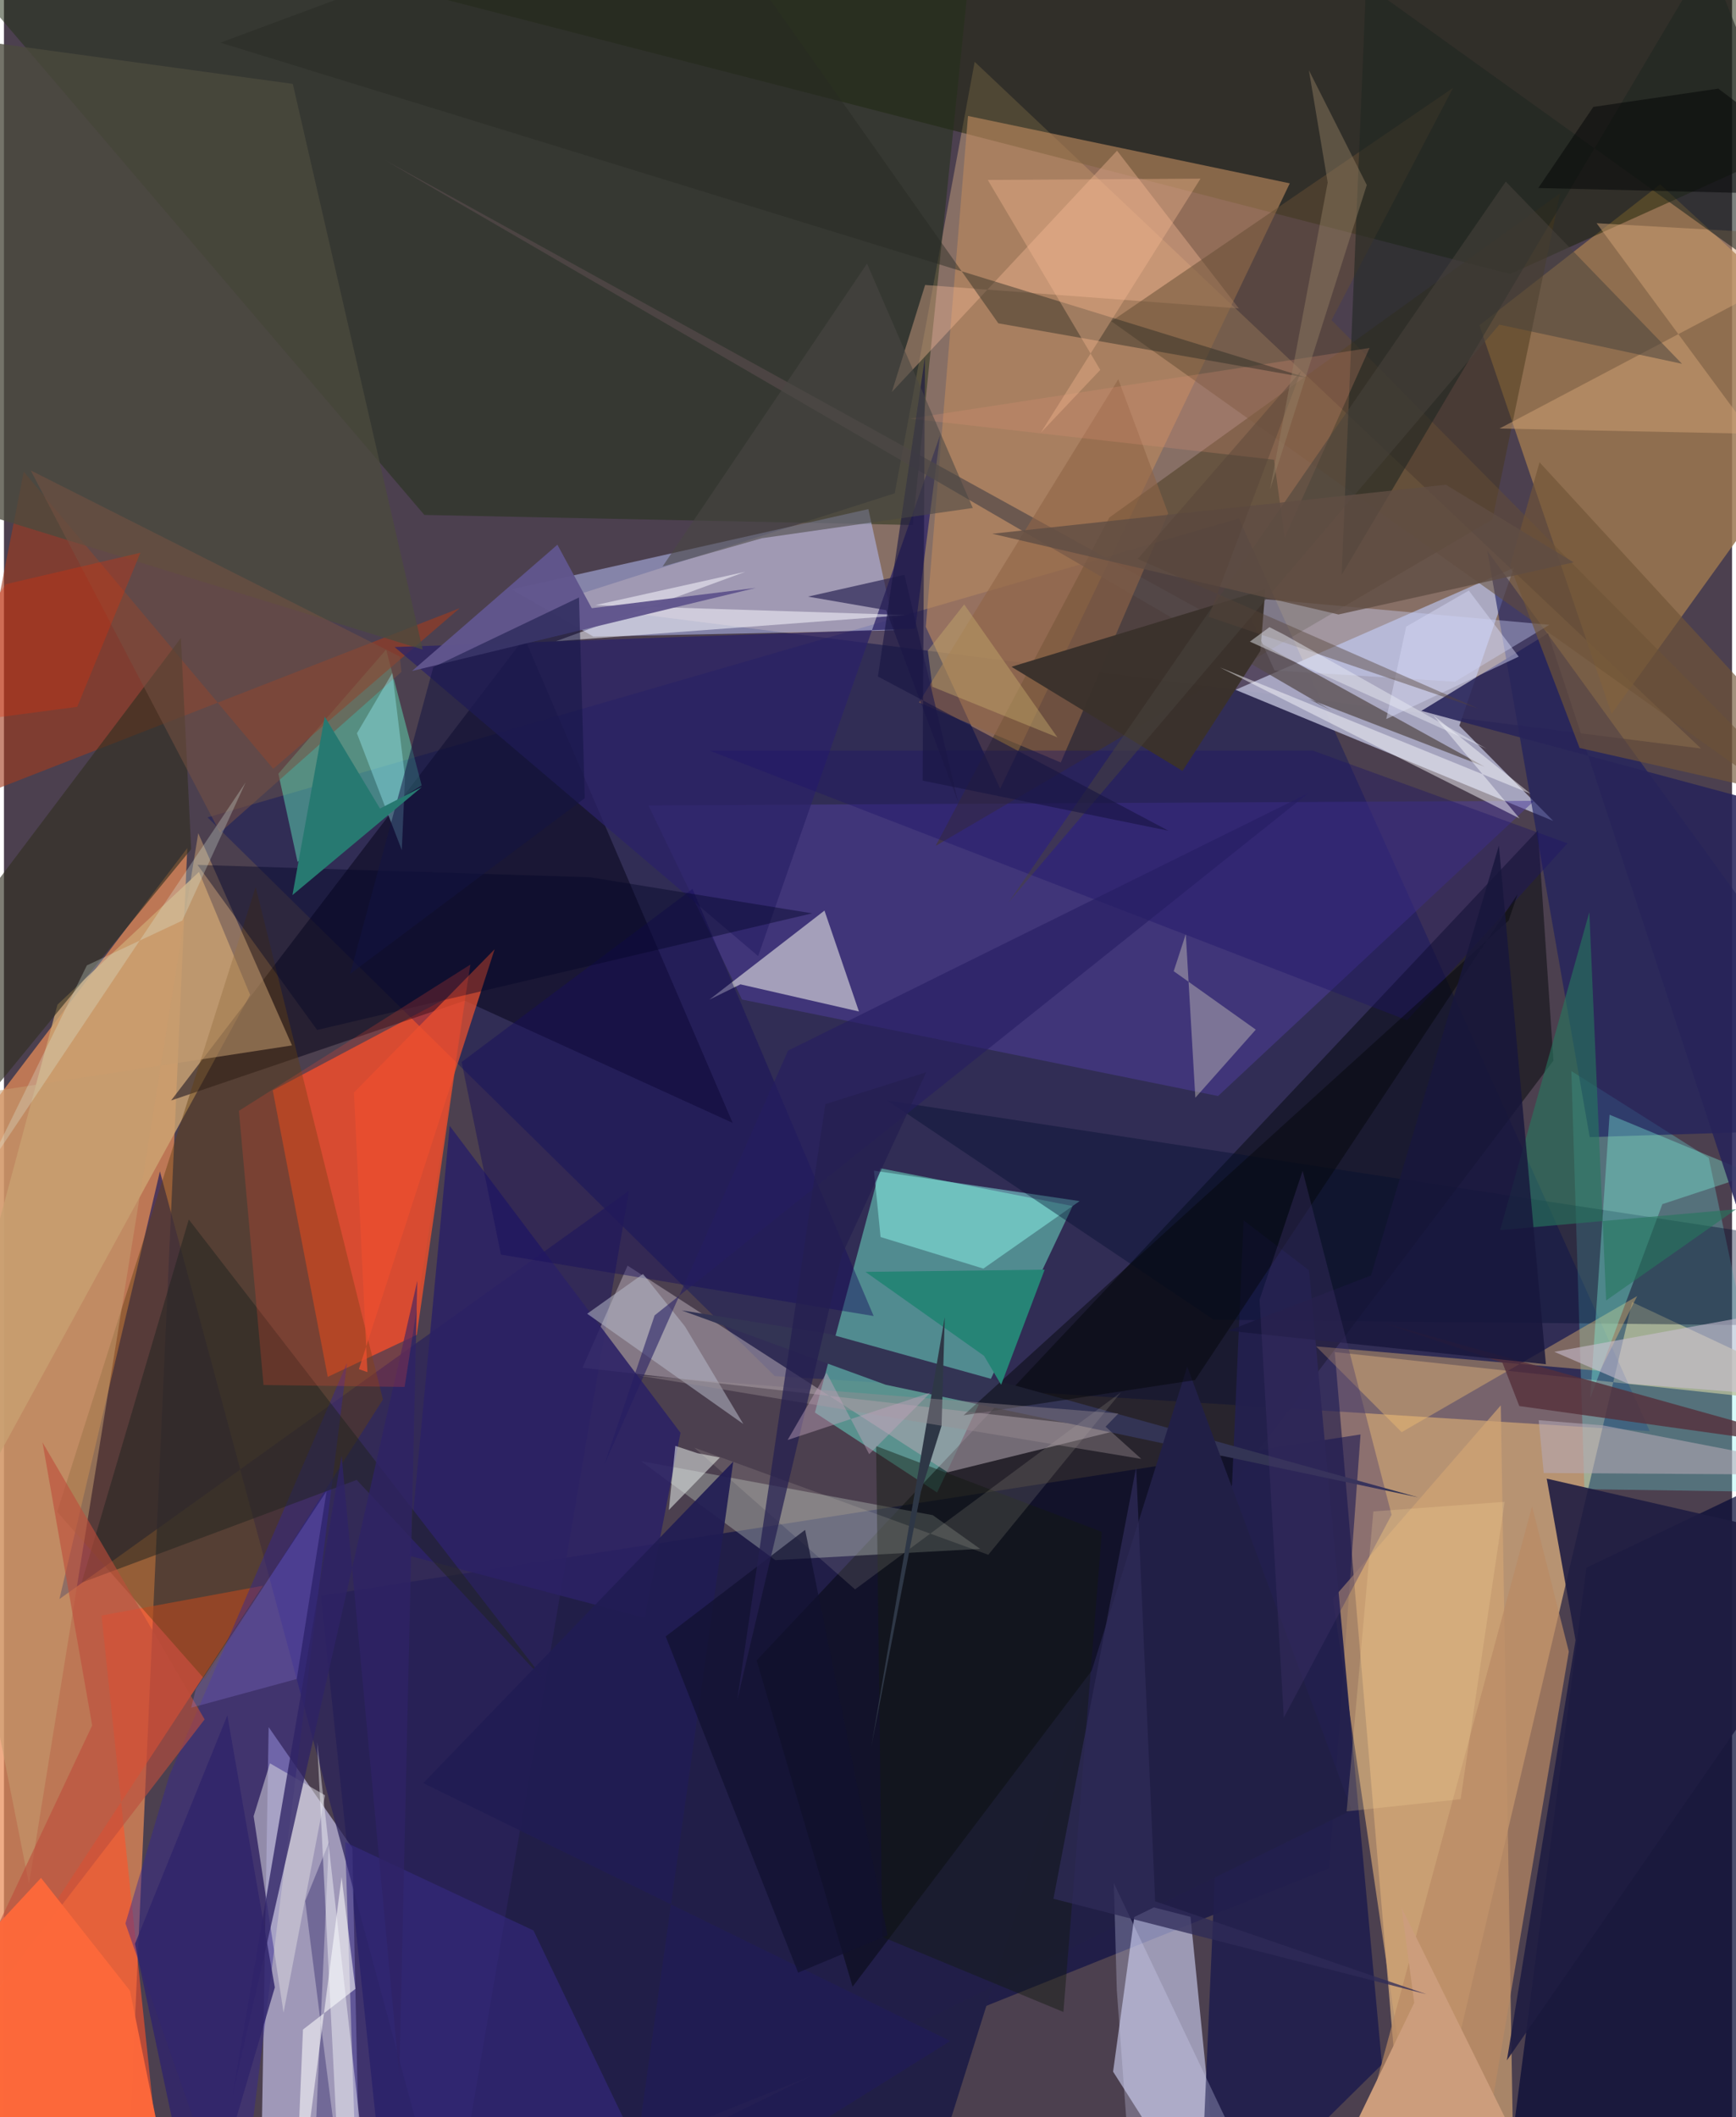 <svg xmlns="http://www.w3.org/2000/svg" width="228" height="278" viewBox="0 0 836 1024"><path fill="#4c404f" d="M0 0h836v1024H0z"/><path fill="#d7ac7c" fill-opacity=".765" d="M787.631 629.79L898 681.465 643.798 653.95 680.34 1086z"/><path fill="#e88c57" fill-opacity=".722" d="M88.7 410.184L58.515 1086h-99.04L-62 608.56z"/><path fill="#d7ae83" fill-opacity=".424" d="M430.923 238.602l-166.131 53.11 556.187 70.316L469.602 29.9z"/><path fill="#010443" fill-opacity=".569" d="M186.298 1086l-32.975-314.196 502.95-78.013-15.183 209.881z"/><path fill="#d1cff8" fill-opacity=".62" d="M128.051 835.346l40.484 58.412L172.68 1086H123.8z"/><path fill="#f04f2a" fill-opacity=".788" d="M130.032 527.383l93.918-49.779-24.255 168.046-43.058 20.297z"/><path fill="#000b63" fill-opacity=".349" d="M597.436 250.761l198.741 441.43-423.266-26.62L98.483 395.335z"/><path fill="#adadc8" fill-opacity=".914" d="M749.46 397.038l-45.39-46.045 26.326-76.325-134.585 58.979z"/><path fill="#62baae" fill-opacity=".667" d="M392.319 683.212l59.105 38.656 65.565-138.532-93.043-18.29z"/><path fill="#9b764f" fill-opacity=".847" d="M713.78 157.315l87.46-68.179L898 178.228 777.714 345.296z"/><path fill="#d8daff" fill-opacity=".576" d="M574.028 927.099L589.903 1086l-53.336-84.022 11.193-81.62z"/><path fill="#161d00" fill-opacity=".486" d="M728.627 132.51l140.986-63.58 22.002-86.817-699.603 12.11z"/><path fill="#070a37" fill-opacity=".722" d="M898 694.975L849.906 1086l-121.434-41.957 37.104-285.777z"/><path fill="#bb885e" fill-opacity=".624" d="M466.373 56.077l155.67 32.599L481.94 381.443l-35.974-78.253z"/><path fill="#233117" fill-opacity=".522" d="M203.38 249.059l236.287 4.87 27.9-272.032L-62-62z"/><path fill="#2b225b" fill-opacity=".741" d="M215.431 1086l86.92-510.042L26.84 773.395l48.613-206.84z"/><path fill="#03080c" fill-opacity=".49" d="M410.545 960.893l-46.409-157.81 377.94-401.49L749.59 513z"/><path fill="#b6bef5" fill-opacity=".537" d="M285.128 307.886l-39.672-22.849 172.722-38.8 12.843 58.625z"/><path fill="#4f3d9a" fill-opacity=".525" d="M357.055 483.438l-45.284-93.89 428.524-2.227L587.35 530.11z"/><path fill="#cca472" fill-opacity=".816" d="M-62 812.878l87.896-326.969 68.455-64.193 24.735 59.468z"/><path fill="#6cf2ee" fill-opacity=".278" d="M824.707 559.988l-66.433-41.937 6.29 202.203 94.213 1.39z"/><path fill="#b3a8b3" fill-opacity=".545" d="M301.68 612.14l154.877 99.954 84.355-20.802-261.023-29.777z"/><path fill="#d1a474" fill-opacity=".69" d="M724.124 679.71l6.336 381.725L688.89 1086l-45.988-312.766z"/><path fill="#45371a" fill-opacity=".478" d="M720.08 251.257l32.786-157.783-218.102 156.825-84.014 158.793z"/><path fill="#030016" fill-opacity=".494" d="M222.93 484L80.863 532.262l170.924-223.721L352.53 543.109z"/><path fill="#f1f0ec" fill-opacity=".565" d="M413.615 489.223l-57.323-13.134-15.03 7.405 55.68-43.075z"/><path fill="#66fcc8" fill-opacity=".416" d="M132.759 374.228l9.253 42.599 60.07-36.931-17.192-65.7z"/><path fill="#ff5229" fill-opacity=".608" d="M-62 1052.657l187.307-285.7-78.09 14.412L79.177 1086z"/><path fill="#171b61" fill-opacity=".608" d="M861.107 464.135L898 545.834l-130.865 4.148-49.55-283.592z"/><path fill="#a23b1d" fill-opacity=".6" d="M220.472 294.165l-90.196 77.667-120.7-143.675-31.565 160.621z"/><path fill="#bdc7bf" fill-opacity=".376" d="M308.122 706.675l141.214 26.155 22.915 16.306-99.108 5.44z"/><path fill="#624012" fill-opacity=".435" d="M183.344 676.887L97.229 812.313 25.744 731.23l96.02-302.245z"/><path fill="#23204e" fill-opacity=".957" d="M666.635 998.493L578 1086l21.698-495.772 31.676 24.216z"/><path fill="#342597" fill-opacity=".439" d="M112.987 1086l52.956-426.753-85.964 199.601-21.21 71.442z"/><path fill="#92fff5" fill-opacity=".463" d="M520.379 580.934l-46.567 32.641-49.732-15.265-3.191-32.11z"/><path fill="#000e30" fill-opacity=".392" d="M585.248 638.299l296.478 2.971L898 604.202l-470.604-71.903z"/><path fill="#333454" d="M327.83 633.772l71.344 11.394 285.013 79.04-257.638-54.45z"/><path fill="#1e1c42" fill-opacity=".898" d="M727.08 996.508L898 749.886l-151.66-34.72 13.937 78.154z"/><path fill="#2c2165" fill-opacity=".882" d="M309.914 782.435L327.292 693 215.627 544.53 196.04 752.452z"/><path fill="#f4c273" fill-opacity=".388" d="M790.097 626.881l-18 36.163L634.762 651.2l41.404 41.484z"/><path fill="#ffc09b" fill-opacity=".361" d="M429.54 189.589l16.09-51.75L597.433 149.2 538.48 72.895z"/><path fill="#2b2268" fill-opacity=".745" d="M452.903 210.405l-12.063 93.65-251.842 8.899 175.859 149.47z"/><path fill="#654e34" fill-opacity=".51" d="M535.732 155.399l165.296-112.88-58.803 112.32L898 413.157z"/><path fill="#b98a64" fill-opacity=".69" d="M739.258 728.548l-82.998 307.307L708.274 1086l48.76-287.19z"/><path fill="#cdd6fe" fill-opacity=".38" d="M747.622 302.197l-45.621 27.522-87.335-5.436-16.108-35.514z"/><path fill="#222047" fill-opacity=".996" d="M651.983 875.523l-79.55-214.562-126.818 403.558-208.065 14.644z"/><path fill="#83ffe5" fill-opacity=".337" d="M767.385 676.282l9.365-137.125 69.462 28.743-43.927 14.51z"/><path fill="#272459" fill-opacity=".875" d="M685.722 343.826l189.349 50.907 9.183 328.634-137.31-417.045z"/><path fill="#302f20" fill-opacity=".624" d="M-36.22 470.045L85.595 308.583 90.573 410.7-62 596.673z"/><path fill="#c59b70" fill-opacity=".541" d="M12.11 911.214l81.876-508.237L139.35 505.63-62 536.54z"/><path fill="#cbc7bc" fill-opacity=".435" d="M571.739 451.797l-5.843 17.936 39.706 28.26-29.243 32.936z"/><path fill="#d8d6de" fill-opacity=".537" d="M155.338 868.32l-26.652-15.468-7.9 25.566 14.47 95.022z"/><path fill="#1f241f" fill-opacity=".498" d="M170.638 715.775L37.564 765.473 89.42 589.83l173.84 224.972z"/><path fill="#4b4a3d" fill-opacity=".773" d="M202.568 314.167l-62.832-273.6L-22.46 18.358l-39.115 214.417z"/><path fill="#e8512e" fill-opacity=".745" d="M171.7 662.216l65.671-203.087-68.058 69.312 6.529 135.211z"/><path fill="#d4a477" fill-opacity=".475" d="M845.549 209.795l-122.027-2.533L898 115.18l-127.518-7.21z"/><path fill="#362a82" fill-opacity=".584" d="M256.165 933.693l-91.097-42.729 4.839 147.074L329.126 1086z"/><path fill="#544a4a" fill-opacity=".725" d="M716.344 370.856L184.264 77.422l457.817 266.189-10.935-5.599z"/><path fill="#202722" fill-opacity=".584" d="M898 163.941L658.93-7.545 647.136 278.06 824.351-20.884z"/><path fill="#2e2365" fill-opacity=".78" d="M163.355 704.05l27.916 299.998 8.693-384.571-89.399 393.896z"/><path fill="#150d5c" fill-opacity=".439" d="M420.735 636.512L333.1 429.954l-111.69 83.7 19.02 93.158z"/><path fill="#8f6547" fill-opacity=".6" d="M511.253 368.785l-68.603-29.022 96.429-156.329 24.112 64.83z"/><path fill="#1d1467" fill-opacity=".388" d="M341.344 363.058l337.431 130.408 77.598-85.588-123.24-44.862z"/><path fill="#b8bcca" fill-opacity=".529" d="M329.46 641.542l-20.305-25.348-27.013 19.216 75.552 53.337z"/><path fill="#3b322c" fill-opacity=".973" d="M487.408 322.5l122.828-37.43-2.413 29.717-37.677 58.09z"/><path fill="#141a11" fill-opacity=".443" d="M512.535 973.117l18.614-232.211-109.227-41.492 2.979 237.41z"/><path fill="#f8f8fd" fill-opacity=".533" d="M358.652 276.547l-91.638 33.602 169.28-12.693-150.181-4.772z"/><path fill="#f9f9fe" fill-opacity=".478" d="M733.202 395.837l-144.9-73.01 150.259 61.087-47.095-37.954z"/><path fill="#dfe4e2" fill-opacity=".565" d="M321.638 730.345l24.69-25.405-10.926-2.098-10.602-3.512z"/><path fill="#be4e3c" fill-opacity=".612" d="M42.676 834.524l-24.035-136.9L97.074 831.6l-136.782 177.874z"/><path fill="#61568d" fill-opacity=".969" d="M197.43 324.527l70.316-61.058 16.607 30.702 79.312-9.824z"/><path fill="#552f3a" fill-opacity=".792" d="M733.08 680.053l156.97 22.003-223.057-62.285 57.92 19.285z"/><path fill="#05070b" fill-opacity=".49" d="M576.205 667.492l156.016-234.955-4.294 12.707L464.259 684.52z"/><path fill="#26765f" fill-opacity=".608" d="M766.963 441.173l8.128 187.806 62.884-44.113L723.79 594.97z"/><path fill="#030627" fill-opacity=".42" d="M390.98 441.754l-107.399-17.45-189.934-5.998 57.853 79.852z"/><path fill="#ccc0d4" fill-opacity=".573" d="M886.501 628.919l-26.331 46.067-74.67-5.808-35.467-15.342z"/><path fill="#fe4b33" fill-opacity=".212" d="M193.82 670.814l-68.247-.927-11.915-132.616 111.996-70.748z"/><path fill="#715536" fill-opacity=".651" d="M762.259 361.784l-33.65-88.195 14.27-49.992L898 392.46z"/><path fill="#268476" d="M416.772 615.164l57.364 40.607 8.272 13.996 21.06-55.685z"/><path fill="#fd693a" fill-opacity=".965" d="M-62 994.307L85.948 1086 60.967 962.84l-43.034-54.56z"/><path fill="#b5a9b5" fill-opacity=".569" d="M898 713.45l-153.1-1.016-2.45-25.532 31.116 2.51z"/><path fill="#765142" fill-opacity=".533" d="M191.48 317.55l.807 7.422-87.75 77.744L12.96 227.521z"/><path fill="#df9274" fill-opacity=".243" d="M438.305 202.471l176.104 19.886 5.153 37.77 41.077-91.83z"/><path fill="#fffcdc" fill-opacity=".118" d="M540.356 673.41l-64.154 78.582-142.311-51.835 77.843 68.565z"/><path fill="#1a0f5a" fill-opacity=".341" d="M157.19 891.142l-11.457 28.304 14.528 114.17-9.22-8.46z"/><path fill="#937ce2" fill-opacity=".271" d="M156.069 721.244l-14.432 90.823-51.065 13.892 2.251-8.982z"/><path fill="#282a22" fill-opacity=".443" d="M104.738 20.632L327.12-62l153.94 218.381 149.26 26.327z"/><path fill="#a0f6ff" fill-opacity=".365" d="M192.46 411.17l-21.706-56.494 17.134-29.166 6.142 50.342z"/><path fill="#fffffd" fill-opacity=".557" d="M140.297 1086l23.04-178.13 6.698 54.076-25.378 19.681z"/><path fill="#d8dbfb" fill-opacity=".278" d="M536.925 910.838l72.408 152.523-65.6-27.84-5.366-72.892z"/><path fill="#f9bb94" fill-opacity=".353" d="M475.946 87.03l102.908-.625-77.272 122.901 28.79-30.395z"/><path fill="#49433d" fill-opacity=".529" d="M723.414 157.021l88.385 18.94-85.259-88.147-240.616 348.722z"/><path fill="#221c4e" fill-opacity=".647" d="M461.672 388.181l-26.04-110.15-46.668 10.53 37.804 6.55z"/><path fill="#121443" fill-opacity=".518" d="M280.985 386.046l-2.793-97.077-70.485 33.704-40.272 148.407z"/><path fill="#181542" fill-opacity=".608" d="M563.363 401.797L422.808 327.21l22.754-154.382-1.132 204.735z"/><path fill="#cc9d7c" d="M625.634 1086h130.953l-80.468-163.368 6.141 46.045z"/><path fill="#211c53" fill-opacity=".925" d="M202.825 862.442L352.83 706.9 299.509 1086l158.26-98.834z"/><path fill="#261d61" fill-opacity=".576" d="M631.011 383.642l-316.23 252.552-24.29 72.109 88.829-200.155z"/><path fill="#11112e" fill-opacity=".694" d="M384.193 954.09l-64.055-162.606 67.444-51.547L427.46 935.99z"/><path fill="#604d43" fill-opacity=".804" d="M697.526 234.445l-219.411 23.712 167.48 39.044 113.78-25.212z"/><path fill="#18173c" fill-opacity=".82" d="M723.219 408.974l-61.885 207.929-69.018 26.728 153.634 16.206z"/><path fill="#4a4744" fill-opacity=".565" d="M468.7 245.688L366.714 260.31 318.6 274.023l98.929-146.54z"/><path fill="#d6d7f4" fill-opacity=".478" d="M732.79 317.587l-64.075 30.197 9.646-44.694 30.292-17.473z"/><path fill="#554338" fill-opacity=".435" d="M548.506 270.331l164.787 72.417L582.818 298.3l44.703-118.89z"/><path fill="#e9ebf4" fill-opacity=".467" d="M602.744 310.33l9.46-6.99 7.209 3.666 97.779 55.09z"/><path fill="#40336a" fill-opacity=".361" d="M607.428 628.643l20.833-62.333 43.032 166.344-52.143 98.116z"/><path fill="#2e3746" d="M455.14 637.024l-35.53 207.705 23.961-123.155 10.018-32.016z"/><path fill="#deeddf" fill-opacity=".282" d="M-7.841 564.636l47.953-97.716 46.166-21.654 30.649-66.867z"/><path fill="#fbfcff" fill-opacity=".427" d="M178.175 1079.874L75.547 1086l85.29-58.568-9.331-184.785z"/><path fill="#277971" d="M202.164 380.64l-62.606 52.278 15.632-86.317 26.731 44.463z"/><path fill="#968166" fill-opacity=".435" d="M612.494 236.763L640.39 88.27l-9.105-54.311 28.015 55.54z"/><path fill="#2f2b58" fill-opacity=".757" d="M688.174 964.54l-180.457-46.18 40.003-208.683 9.209 209.91z"/><path fill="#c6ac6e" fill-opacity=".424" d="M449.123 332.156l60.5 24.482-45.093-64.294-17.609 22.372z"/><path fill="#e12d07" fill-opacity=".314" d="M35.445 341.865l-82.109 10.849L.893 282.562l65.103-15.214z"/><path fill="#fcdb9c" fill-opacity=".22" d="M704.696 870.2l-55.145 5.905 12.93-145.083 63.508-4.64z"/><path fill="#30246b" fill-opacity=".835" d="M131.04 961.233L94.266 1086 63.373 940.19l44.694-110.52z"/><path fill="#9a8e92" fill-opacity=".404" d="M307.113 665.283l232.033 18.379-6.222 6.381 17.294 15.576z"/><path fill="#241f51" fill-opacity=".725" d="M405.439 606.835L354.72 822.378l42.631-288.325 48.803-15.435z"/><path fill="#c1a3bb" fill-opacity=".443" d="M397.937 663.91l-18.817 32.564 69.023-22.877-29.571 29.726z"/><path fill="#070908" fill-opacity=".545" d="M898 94.698l-68.632-51.833-60.471 8.845-26.633 39.22z"/></svg>